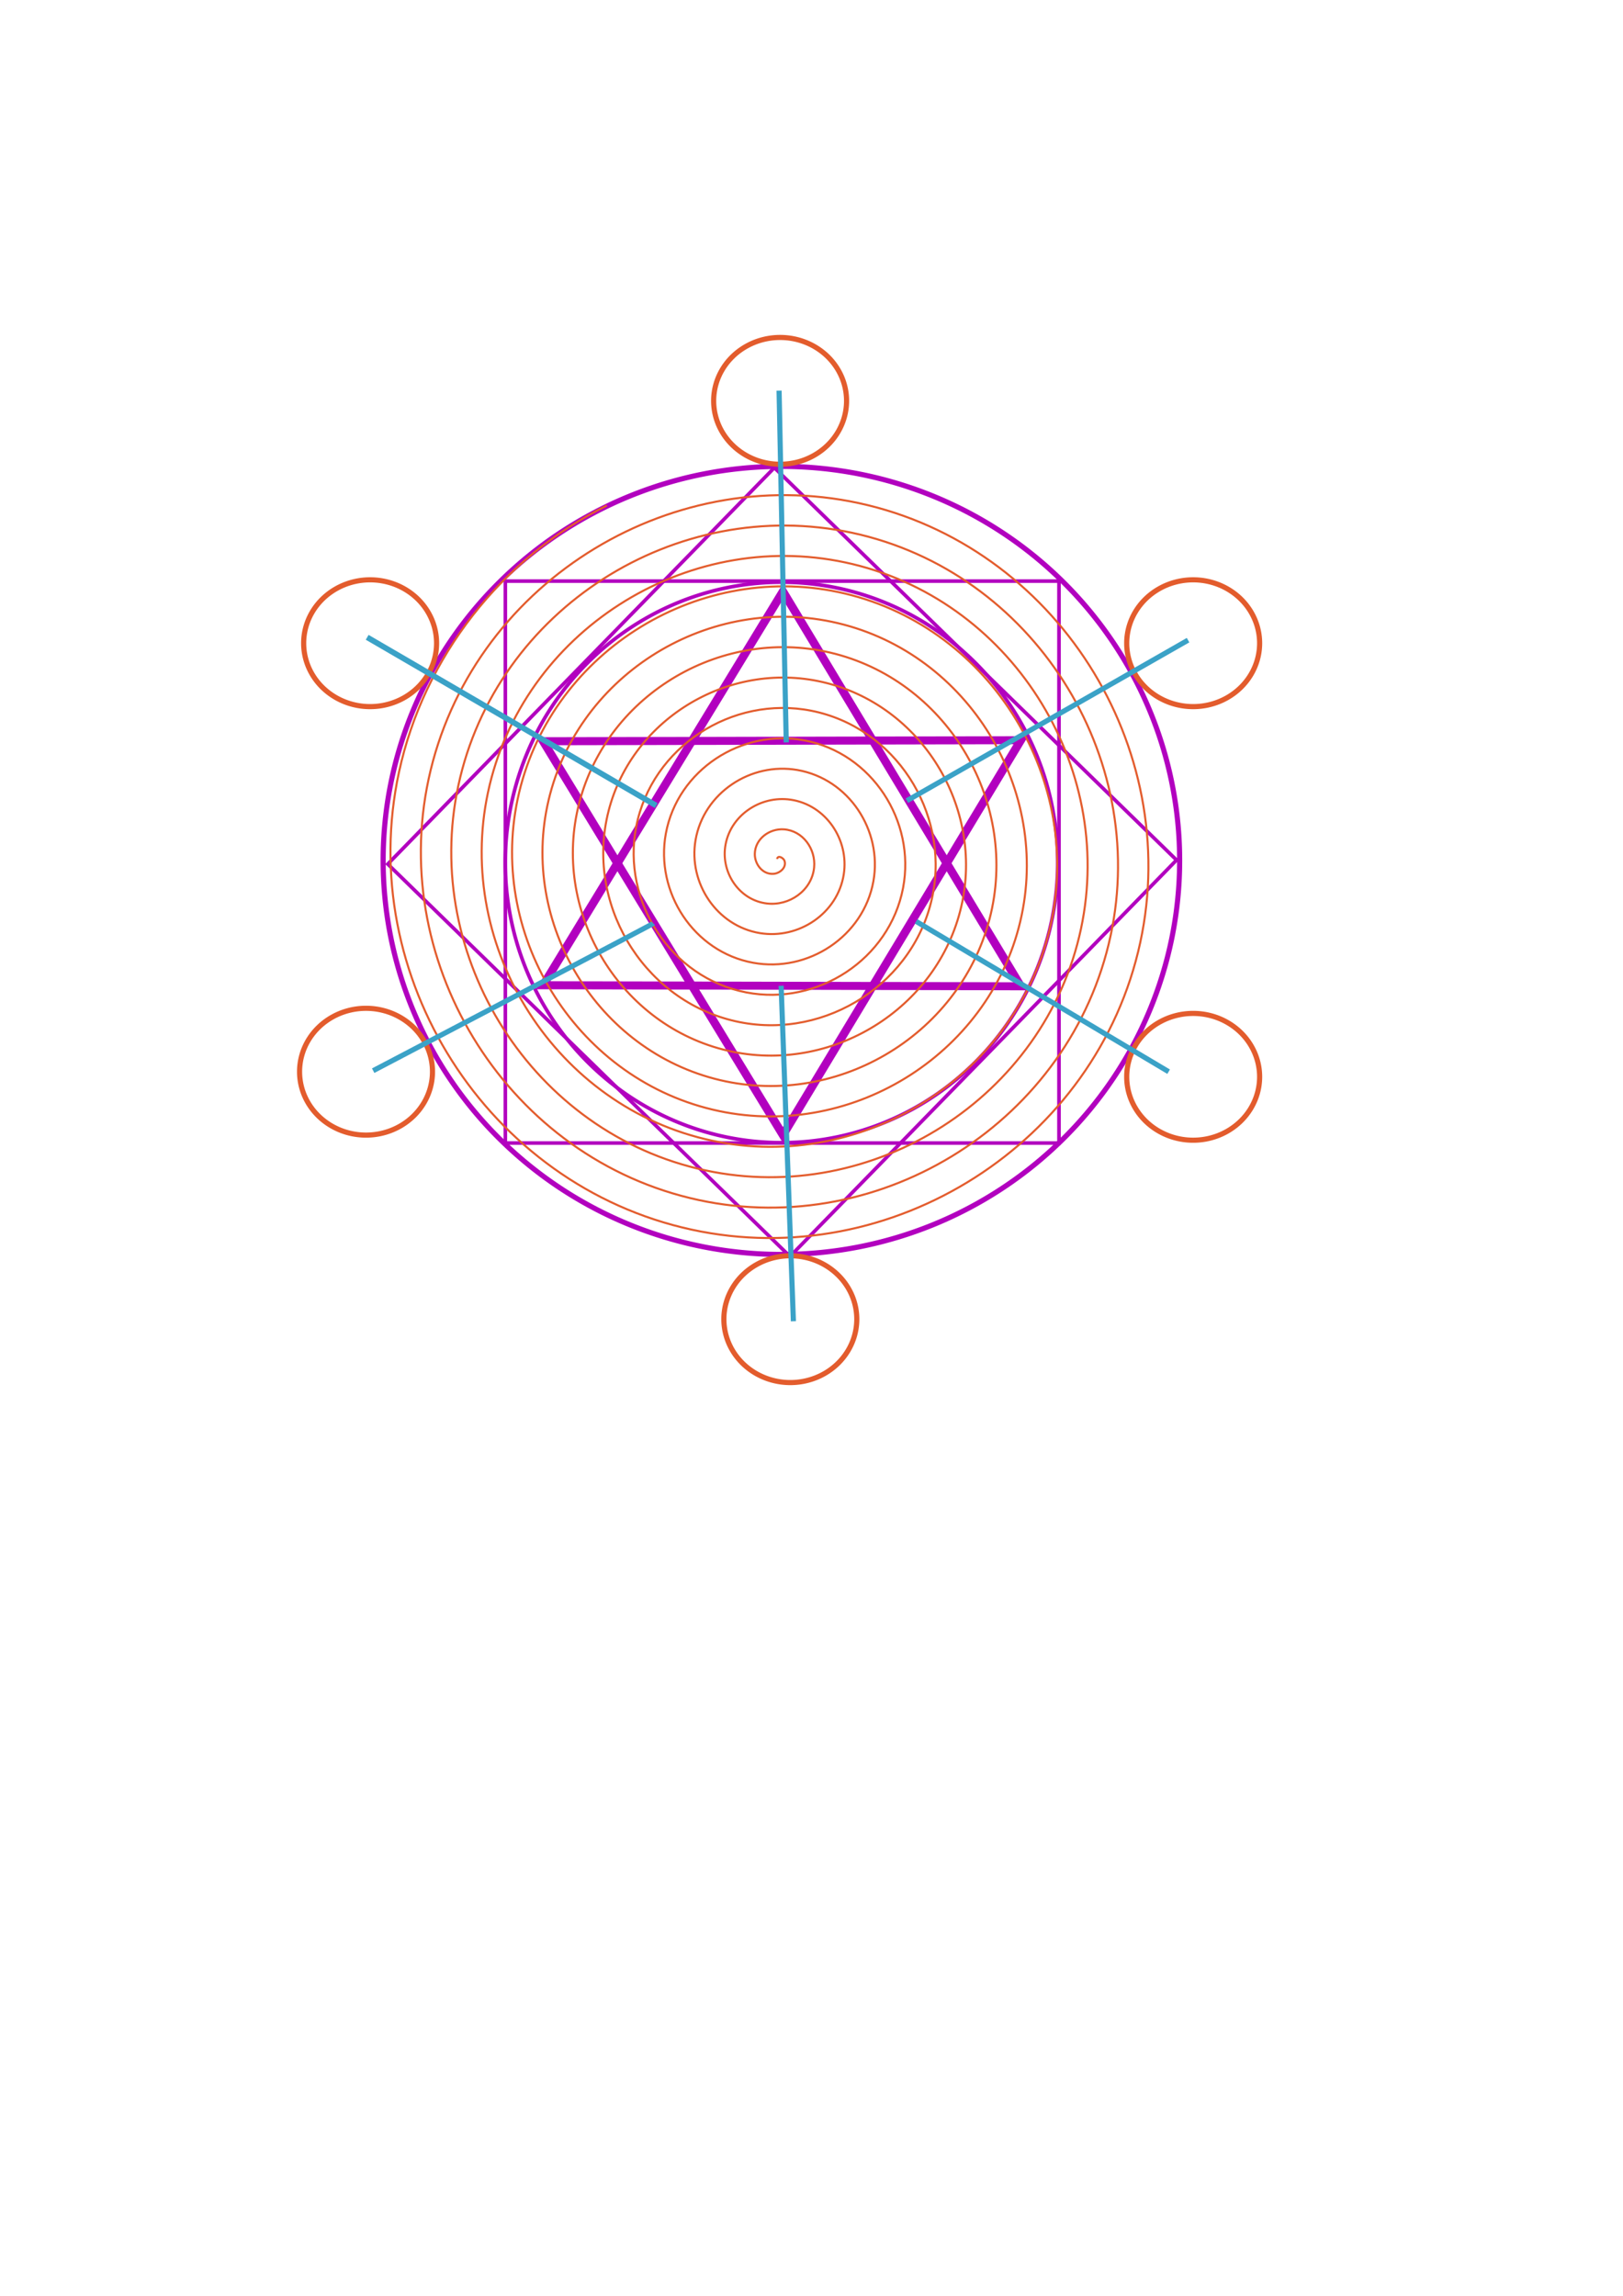 <?xml version="1.0" encoding="UTF-8" standalone="no"?>
<!-- Created with Inkscape (http://www.inkscape.org/) -->

<svg
   width="210mm"
   height="297mm"
   viewBox="0 0 210 297"
   version="1.1"
   id="svg1"
   inkscape:version="1.4.2 (f4327f4, 2025-05-13)"
   sodipodi:docname="summoning circle.svg"
   xmlns:inkscape="http://www.inkscape.org/namespaces/inkscape"
   xmlns:sodipodi="http://sodipodi.sourceforge.net/DTD/sodipodi-0.dtd"
   xmlns="http://www.w3.org/2000/svg"
   xmlns:svg="http://www.w3.org/2000/svg">
  <sodipodi:namedview
     id="namedview1"
     pagecolor="#ffffff"
     bordercolor="#000000"
     borderopacity="0.25"
     inkscape:showpageshadow="2"
     inkscape:pageopacity="0.0"
     inkscape:pagecheckerboard="0"
     inkscape:deskcolor="#d1d1d1"
     inkscape:document-units="mm"
     inkscape:zoom="1"
     inkscape:cx="274"
     inkscape:cy="483.5"
     inkscape:window-width="2560"
     inkscape:window-height="1351"
     inkscape:window-x="-9"
     inkscape:window-y="-9"
     inkscape:window-maximized="1"
     inkscape:current-layer="layer1"
     inkscape:export-bgcolor="#ffffff00" />
  <defs
     id="defs1">
    <inkscape:perspective
       sodipodi:type="inkscape:persp3d"
       inkscape:vp_x="0 : 148.5 : 1"
       inkscape:vp_y="0 : 1000 : 0"
       inkscape:vp_z="210 : 148.5 : 1"
       inkscape:persp3d-origin="105 : 99 : 1"
       id="perspective4" />
  </defs>
  <g
     inkscape:label="Layer 1"
     inkscape:groupmode="layer"
     id="layer1">
    <path
       style="fill:none;stroke:#b200bf;stroke-width:0.665"
       id="path1"
       sodipodi:type="arc"
       sodipodi:cx="101.10537"
       sodipodi:cy="111.30756"
       sodipodi:rx="51.529549"
       sodipodi:ry="50.973476"
       sodipodi:start="0"
       sodipodi:end="1.0685471e-06"
       sodipodi:open="true"
       sodipodi:arc-type="arc"
       d="m 152.635,111.308 a 51.53,50.973 0 1 0 0,6e-5"
       inkscape:export-filename="path1.png"
       inkscape:export-xdpi="96"
       inkscape:export-ydpi="96" />
    <rect
       style="fill:none;stroke:#b200bf;stroke-width:0.466"
       id="rect9"
       width="71.636"
       height="72.695"
       x="65.385"
       y="75.175" />
    <rect
       style="fill:none;stroke:#b200bf;stroke-width:0.466"
       id="rect10"
       width="71.636"
       height="72.695"
       x="-44.985"
       y="113.97"
       transform="rotate(-45.713)" />
    <path
       style="fill:none;stroke:#b200bf;stroke-width:0.467"
       id="path10"
       sodipodi:type="arc"
       sodipodi:cx="101.11628"
       sodipodi:cy="111.57215"
       sodipodi:rx="35.742489"
       sodipodi:ry="36.254894"
       sodipodi:start="0"
       sodipodi:end="1.0685471e-06"
       sodipodi:open="true"
       sodipodi:arc-type="arc"
       d="m 136.859,111.572 a 35.742,36.255 0 1 0 0,4e-5" />
    <path
       sodipodi:type="star"
       style="fill:none;stroke:#b200bf;stroke-width:0.665"
       id="path11"
       inkscape:flatsided="true"
       sodipodi:sides="3"
       sodipodi:cx="104.11144"
       sodipodi:cy="116.44963"
       sodipodi:r1="21.772076"
       sodipodi:r2="11.232334"
       sodipodi:arg1="0.52588661"
       sodipodi:arg2="1.5730842"
       inkscape:rounded="0"
       inkscape:randomized="0"
       d="M 122.942,127.379 85.231,127.293 104.161,94.678 Z"
       inkscape:transform-center-x="0.64420095"
       inkscape:transform-center-y="-8.2346248"
       transform="matrix(1.639,0,0,1.562,-69.415,-71.374)" />
    <path
       sodipodi:type="star"
       style="fill:none;stroke:#b200bf;stroke-width:0.665"
       id="path12"
       inkscape:flatsided="true"
       sodipodi:sides="3"
       sodipodi:cx="104.11144"
       sodipodi:cy="114.65284"
       sodipodi:r1="21.772076"
       sodipodi:r2="11.232334"
       sodipodi:arg1="0.52588661"
       sodipodi:arg2="1.5730842"
       inkscape:rounded="0"
       inkscape:randomized="0"
       d="M 122.942,125.582 85.231,125.496 104.161,92.881 Z"
       inkscape:transform-center-x="0.64420095"
       inkscape:transform-center-y="8.2346237"
       transform="matrix(1.639,0,0,-1.562,-69.415,291.916)" />
    <path
       sodipodi:type="spiral"
       style="fill:none;fill-opacity:1;fill-rule:evenodd;stroke:#e35c2d;stroke-width:0.265;stroke-opacity:1"
       id="path14"
       sodipodi:cx="100.54166"
       sodipodi:cy="111.125"
       sodipodi:expansion="1"
       sodipodi:revolution="12.892621"
       sodipodi:radius="50.752277"
       sodipodi:argument="-20.194393"
       sodipodi:t0="0"
       d="m 100.542,111.125 c 0.133,-0.577 0.843,-0.106 0.959,0.22 0.314,0.884 -0.603,1.632 -1.4,1.698 -1.426,0.118 -2.459,-1.25 -2.436,-2.58 0.033,-1.951 1.904,-3.302 3.759,-3.175 2.473,0.169 4.151,2.559 3.914,4.939 -0.298,2.995 -3.215,5.003 -6.119,4.652 -3.517,-0.425 -5.857,-3.871 -5.391,-7.298 0.55,-4.039 4.528,-6.713 8.478,-6.13 4.561,0.673 7.569,5.184 6.868,9.657 -0.796,5.083 -5.841,8.425 -10.837,7.607 -5.605,-0.918 -9.282,-6.498 -8.345,-12.017 1.04,-6.127 7.154,-10.14 13.196,-9.084 6.649,1.162 10.997,7.811 9.823,14.376 -1.283,7.172 -8.468,11.855 -15.555,10.561 -7.694,-1.404 -12.713,-9.125 -11.3,-16.735 1.525,-8.216 9.782,-13.571 17.915,-12.039 8.739,1.646 14.429,10.439 12.777,19.094 -1.767,9.261 -11.096,15.287 -20.274,13.516 -9.783,-1.888 -16.145,-11.753 -14.254,-21.453 2.008,-10.306 12.41,-17.003 22.633,-14.993 10.828,2.129 17.861,13.067 15.732,23.813 C 118.434,127.106 106.959,134.475 95.691,132.226 83.818,129.856 76.113,117.844 78.482,106.054 80.972,93.659 93.52,85.617 105.833,88.106 c 12.918,2.611 21.295,15.695 18.686,28.531 -2.731,13.44 -16.352,22.153 -29.711,19.425 C 80.847,133.21 71.797,119.053 74.645,105.172 77.618,90.687 92.312,81.302 106.715,84.27 c 15.007,3.093 24.729,18.324 21.641,33.249 -3.213,15.53 -18.981,25.587 -34.429,22.379 -16.052,-3.333 -26.446,-19.638 -23.118,-35.609 3.454,-16.574 20.295,-27.304 36.788,-23.857 17.097,3.574 28.163,20.952 24.595,37.968 -3.694,17.619 -21.609,29.021 -39.147,25.334 -18.142,-3.814 -29.88,-22.266 -26.073,-40.327 3.935,-18.664 22.923,-30.739 41.507,-26.811 19.187,4.055 31.597,23.58 27.55,42.686 -4.175,19.709 -24.238,32.456 -43.866,28.288 -20.231,-4.295 -33.314,-24.895 -29.027,-45.045 4.416,-20.754 25.552,-34.173 46.225,-29.766 21.276,4.536 35.032,26.209 30.504,47.405 -4.656,21.799 -26.866,35.89 -48.584,31.243 -22.321,-4.776 -36.749,-27.523 -31.982,-49.764 4.897,-22.844 28.18,-37.608 50.943,-32.72 23.366,5.017 38.466,28.837 33.459,52.123 -5.137,23.889 -29.494,39.325 -53.303,34.197 -24.411,-5.257 -40.183,-30.152 -34.936,-54.482 5.377,-24.933 30.809,-41.042 55.662,-35.675 25.456,5.498 41.901,31.466 36.413,56.841 -5.618,25.978 -32.123,42.759 -58.021,37.152 C 63.017,153.343 45.899,126.301 51.627,99.88 54.85,85.011 64.905,72.163 78.525,65.397" />
    <path
       style="fill:none;fill-opacity:1;stroke:#e35c2d;stroke-width:0.665;stroke-opacity:1"
       id="path15"
       sodipodi:type="arc"
       sodipodi:cx="154.38437"
       sodipodi:cy="83.211456"
       sodipodi:rx="8.598958"
       sodipodi:ry="8.2020836"
       sodipodi:start="0"
       sodipodi:end="1.0685471e-06"
       sodipodi:open="true"
       sodipodi:arc-type="arc"
       d="m 162.983,83.211 a 8.599,8.202 0 1 0 0,9e-6" />
    <path
       style="fill:none;fill-opacity:1;stroke:#e35c2d;stroke-width:0.665;stroke-opacity:1"
       id="path16"
       sodipodi:type="arc"
       sodipodi:cx="154.38437"
       sodipodi:cy="139.30313"
       sodipodi:rx="8.598958"
       sodipodi:ry="8.2020836"
       sodipodi:start="0"
       sodipodi:end="1.0685471e-06"
       sodipodi:open="true"
       sodipodi:arc-type="arc"
       d="m 162.983,139.303 a 8.599,8.202 0 1 0 0,1e-5" />
    <path
       style="fill:none;fill-opacity:1;stroke:#e35c2d;stroke-width:0.665;stroke-opacity:1"
       id="path17"
       sodipodi:type="arc"
       sodipodi:cx="102.26145"
       sodipodi:cy="170.65625"
       sodipodi:rx="8.598958"
       sodipodi:ry="8.2020836"
       sodipodi:start="0"
       sodipodi:end="1.0685471e-06"
       sodipodi:open="true"
       sodipodi:arc-type="arc"
       d="m 110.86,170.656 a 8.599,8.202 0 1 0 0,1e-5" />
    <path
       style="fill:none;fill-opacity:1;stroke:#e35c2d;stroke-width:0.665;stroke-opacity:1"
       id="path18"
       sodipodi:type="arc"
       sodipodi:cx="47.360409"
       sodipodi:cy="138.64166"
       sodipodi:rx="8.598958"
       sodipodi:ry="8.2020836"
       sodipodi:start="0"
       sodipodi:end="1.0685471e-06"
       sodipodi:open="true"
       sodipodi:arc-type="arc"
       d="m 55.959,138.642 a 8.599,8.202 0 1 0 0,1e-5" />
    <path
       style="fill:none;fill-opacity:1;stroke:#e35c2d;stroke-width:0.665;stroke-opacity:1"
       id="path19"
       sodipodi:type="arc"
       sodipodi:cx="100.93853"
       sodipodi:cy="51.85833"
       sodipodi:rx="8.598958"
       sodipodi:ry="8.2020836"
       sodipodi:start="0"
       sodipodi:end="1.0685471e-06"
       sodipodi:open="true"
       sodipodi:arc-type="arc"
       d="m 109.537,51.858 a 8.599,8.202 0 1 0 0,9e-6" />
    <path
       style="fill:none;fill-opacity:1;stroke:#e35c2d;stroke-width:0.665;stroke-opacity:1"
       id="path20"
       sodipodi:type="arc"
       sodipodi:cx="47.889576"
       sodipodi:cy="83.211456"
       sodipodi:rx="8.598958"
       sodipodi:ry="8.2020836"
       sodipodi:start="0"
       sodipodi:end="1.0685471e-06"
       sodipodi:open="true"
       sodipodi:arc-type="arc"
       d="m 56.489,83.211 a 8.599,8.202 0 1 0 0,9e-6" />
    <path
       style="fill:none;fill-opacity:1;stroke:#3ba2c7;stroke-width:0.665;stroke-opacity:1"
       d="m 48.286,138.509 c 36.116,-18.918 36.248,-19.05 36.248,-19.05"
       id="path21" />
    <path
       style="fill:none;fill-opacity:1;stroke:#3ba2c7;stroke-width:0.727;stroke-opacity:1"
       d="M 84.915,104.217 C 47.509,82.446 47.509,82.446 47.509,82.446"
       id="path22" />
    <path
       style="fill:none;fill-opacity:1;stroke:#3ba2c7;stroke-width:0.665;stroke-opacity:1"
       d="M 101.732,96.044 C 100.806,50.535 100.806,50.535 100.806,50.535"
       id="path23" />
    <path
       style="fill:none;fill-opacity:1;stroke:#3ba2c7;stroke-width:0.665;stroke-opacity:1"
       d="m 117.343,103.584 c 36.38,-20.77 36.38,-20.77 36.38,-20.77"
       id="path24" />
    <path
       style="fill:none;fill-opacity:1;stroke:#3ba2c7;stroke-width:0.665;stroke-opacity:1"
       d="m 118.533,119.195 c 32.676,19.447 32.676,19.447 32.676,19.447"
       id="path25" />
    <path
       style="fill:none;fill-opacity:1;stroke:#3ba2c7;stroke-width:0.665;stroke-opacity:1"
       d="m 102.658,170.921 c -1.587,-43.392 -1.587,-43.392 -1.587,-43.392"
       id="path26" />
  </g>
</svg>
